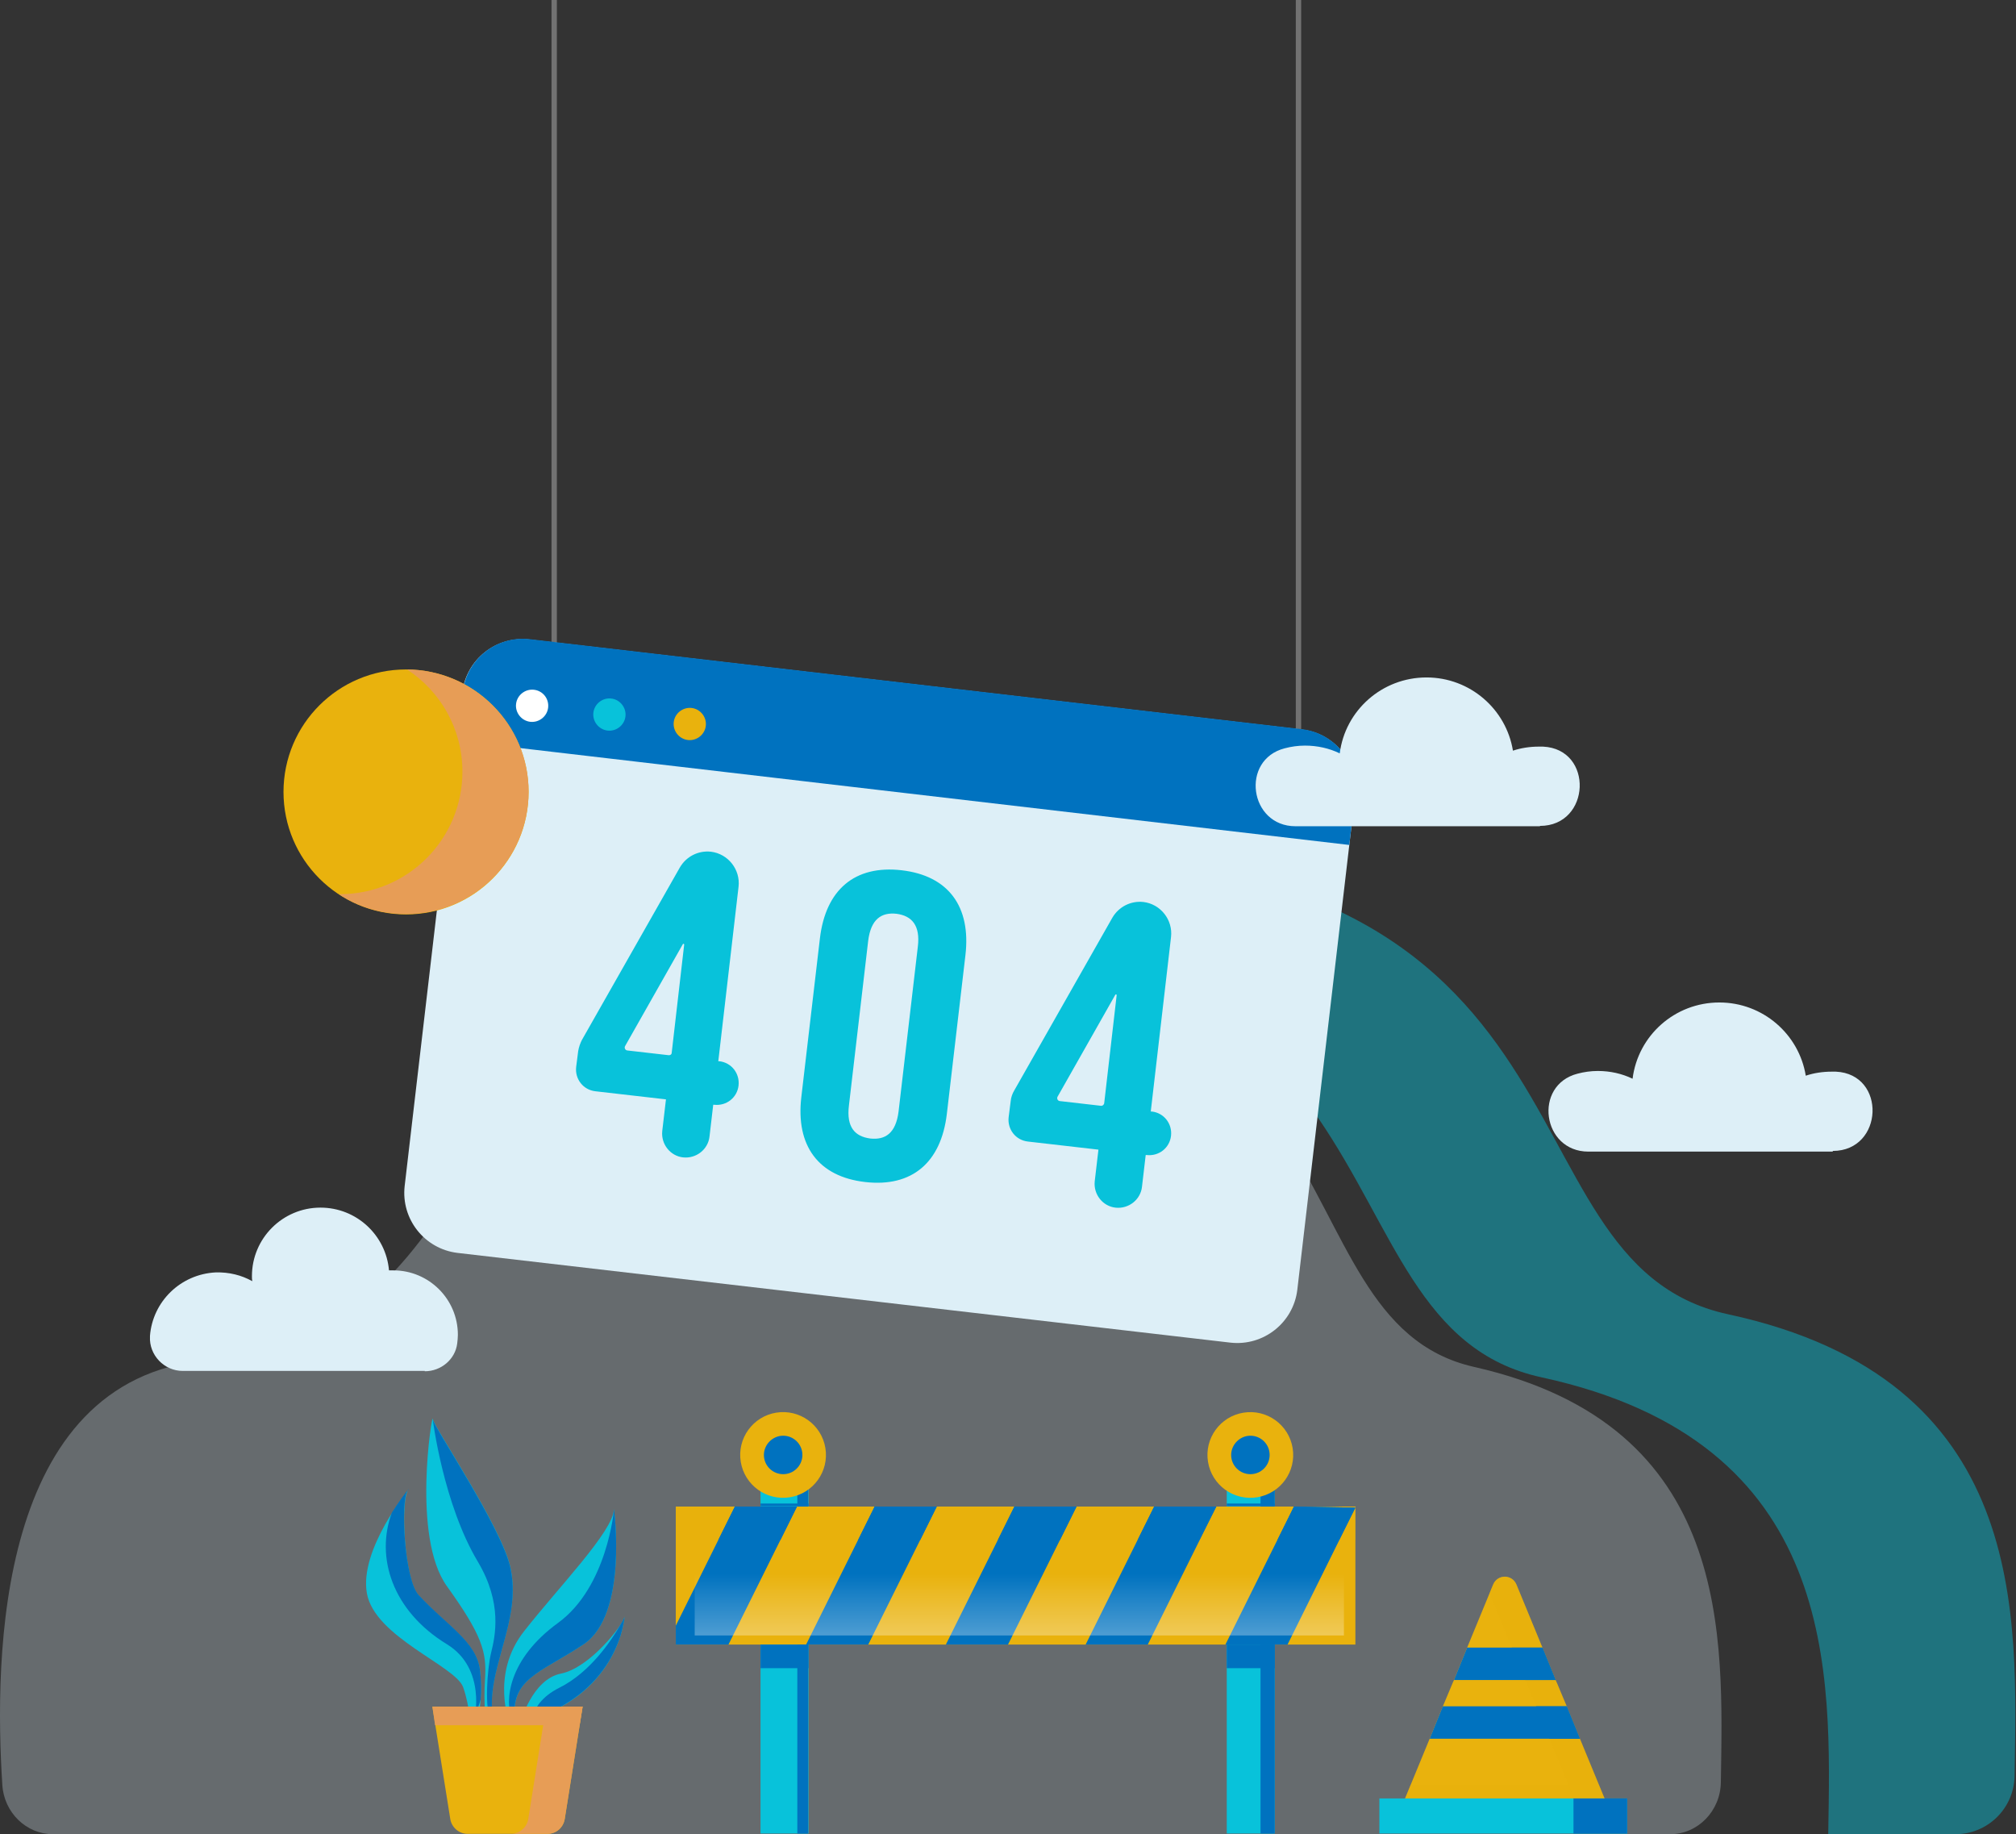 <svg width="753" height="685" viewBox="0 0 753 685" fill="none" xmlns="http://www.w3.org/2000/svg">
<rect x="0" y="0" width="753" height="685" fill="#333333" stroke="none"/>
<path d="M623.856 685C634.191 685 642.635 676.294 642.761 665.569C643.517 611.819 647.677 532.455 550.63 510.5C471.984 492.71 518.617 346.978 306.879 356.441C154.881 363.255 195.338 496.874 77.118 507.977C-1.528 515.421 -2.158 619.137 0.867 666.578C1.497 676.925 9.815 685 19.772 685H623.856Z" fill="#DDEFF7" fill-opacity="0.3"/>
<path opacity="0.45" d="M645.409 490.818C554.113 471.035 608.21 308.987 362.44 319.446C320.449 321.21 291.194 331.039 269 345.026C276.44 344.017 284.384 343.387 292.833 343.009C538.602 332.551 484.505 494.599 575.802 514.382C687.401 538.576 683.87 625.144 682.861 684.999H730.401C742.38 684.999 752.216 675.422 752.468 663.325C753.351 603.471 758.269 515.138 645.409 490.818Z" fill="#08C2DA"/>
<path opacity="0.4" d="M208 0H206V253H208V0Z" fill="#D0D0D0"/>
<path opacity="0.4" d="M486 0H484V291H486V0Z" fill="#D0D0D0"/>
<path d="M486.318 272.464L197.674 238.819C185.317 237.433 174.22 246.254 172.707 258.477L151.143 442.954C149.756 455.303 158.583 466.392 170.815 467.904L459.585 501.423C471.943 502.809 483.039 493.988 484.553 481.765L506.116 297.287C507.503 285.065 498.676 273.85 486.318 272.464Z" fill="#DDEFF7"/>
<path d="M503.971 315.558L506.114 297.287C507.501 284.938 498.674 273.849 486.443 272.337L197.799 238.692C185.441 237.306 174.344 246.127 172.831 258.35L170.688 276.621L503.971 315.558Z" fill="#0072BF"/>
<path d="M217.345 388.392L253.914 324.002C256.31 319.843 260.85 317.575 265.515 318.079C271.947 318.835 276.612 324.758 275.856 331.184L268.29 396.331H268.668C273.208 396.835 276.36 400.867 275.856 405.404C275.351 409.94 271.316 413.09 266.776 412.586H266.398L265.011 424.431C264.507 429.219 260.093 432.748 255.175 432.244C250.383 431.74 246.853 427.329 247.357 422.415L248.744 410.57L222.389 407.546C217.849 407.042 214.697 403.009 215.201 398.473L215.958 392.551C216.21 391.039 216.715 389.652 217.345 388.392ZM250.888 393.181L255.553 352.732C255.553 352.48 255.175 352.354 255.049 352.606L233.486 390.66C233.108 391.291 233.486 392.173 234.243 392.299L249.627 394.063C250.257 394.189 250.888 393.811 250.888 393.181Z" fill="#08C2DA"/>
<path d="M378.88 407.168L415.449 342.777C417.845 338.619 422.385 336.351 427.051 336.855C433.482 337.611 438.147 343.533 437.391 349.96L429.825 415.106H430.203C434.743 415.61 437.895 419.643 437.391 424.179C436.886 428.715 432.851 431.866 428.312 431.362H427.933L426.546 443.206C426.042 447.995 421.628 451.523 416.71 451.019C411.919 450.515 408.388 446.105 408.892 441.19L410.279 429.345L383.924 426.321C379.385 425.817 376.232 421.785 376.737 417.248L377.493 411.326C377.619 409.814 378.124 408.428 378.88 407.168ZM412.423 412.082L417.089 371.633C417.089 371.381 416.71 371.255 416.584 371.507L395.021 409.562C394.643 410.192 395.021 411.074 395.778 411.2L411.162 412.964C411.792 413.09 412.297 412.586 412.423 412.082Z" fill="#08C2DA"/>
<path d="M306.245 350.463C308.389 332.317 319.233 322.993 336.761 325.009C354.289 327.025 362.738 338.618 360.594 356.763L353.659 415.988C351.515 434.133 340.67 443.458 323.142 441.441C305.614 439.425 297.166 427.832 299.309 409.687L306.245 350.463ZM317.09 412.837C316.081 421.028 319.359 424.43 325.034 425.186C330.708 425.816 334.617 423.17 335.626 415.106L342.814 353.613C343.823 345.548 340.544 342.02 334.87 341.264C329.195 340.634 325.286 343.28 324.277 351.345L317.09 412.837Z" fill="#08C2DA"/>
<path d="M204.736 264.272C204.357 267.549 201.331 269.943 198.052 269.565C194.774 269.187 192.378 266.163 192.756 262.886C193.134 259.61 196.161 257.216 199.439 257.594C202.718 257.972 205.114 260.87 204.736 264.272Z" fill="white"/>
<path d="M233.613 267.55C233.234 270.826 230.208 273.22 226.929 272.842C223.651 272.464 221.255 269.44 221.633 266.164C222.011 262.887 225.038 260.493 228.316 260.871C231.595 261.249 233.991 264.274 233.613 267.55Z" fill="#08C2DA"/>
<path d="M263.626 271.077C263.248 274.353 260.222 276.748 256.943 276.37C253.664 275.992 251.268 272.967 251.647 269.691C252.025 266.415 255.051 264.021 258.33 264.399C261.609 264.777 264.005 267.801 263.626 271.077Z" fill="#E9B20D"/>
<path d="M185.838 645.054C185.838 645.054 181.929 641.4 184.577 627.539C187.225 613.678 193.909 600.321 190.63 585.326C187.352 570.33 161.753 532.402 161.627 529.881C161.501 527.361 153.683 573.985 166.923 592.382C180.164 610.779 181.803 617.08 181.173 626.783C180.542 636.485 181.299 644.172 182.812 646.44L185.838 645.054Z" fill="#08C2DA"/>
<path d="M183.442 617.206C181.929 623.381 180.92 638.88 183.442 642.66C183.694 643.038 183.947 642.786 184.451 642.156C183.695 639.636 183.19 635.1 184.577 627.665C187.225 613.804 193.909 600.447 190.63 585.452C187.351 570.457 161.753 532.528 161.627 530.008C161.627 530.008 165.536 561.636 178.524 583.31C187.73 598.809 184.956 611.032 183.442 617.206Z" fill="#0072BF"/>
<path d="M190.502 644.172C190.502 644.172 182.936 625.397 195.798 609.142C208.534 592.887 228.962 571.969 229.341 563.652C229.341 563.652 234.637 602.967 217.992 614.056C201.346 625.145 189.745 626.909 192.645 644.046L190.502 644.172Z" fill="#08C2DA"/>
<path d="M208.407 606.117C189.87 619.6 188.357 635.1 191.257 642.282C191.509 642.786 191.888 643.164 192.518 643.416C189.996 626.909 201.597 625.019 217.99 614.056C234.636 602.967 229.339 563.652 229.339 563.652C229.339 563.652 226.943 592.634 208.407 606.117Z" fill="#0072BF"/>
<path d="M178.145 644.551C178.145 644.551 180.541 634.597 179.28 623.886C178.019 613.175 166.796 607.126 156.33 595.786C150.908 589.989 149.394 559.117 152.673 556.219C152.673 556.219 134.136 578.648 137.037 595.03C139.937 611.411 170.075 622.122 172.975 630.06C175.749 637.999 175.497 644.677 175.497 644.677L178.145 644.551Z" fill="#08C2DA"/>
<path d="M146.367 564.911C140.188 581.545 146.493 601.58 166.921 614.055C181.927 623.254 177.136 642.281 177.136 642.281L179.531 634.721C179.784 631.444 179.784 627.664 179.279 623.758C178.018 613.047 166.795 606.999 156.329 595.658C151.159 589.987 149.393 561.131 152.294 556.469C151.411 557.603 149.015 560.753 146.367 564.911Z" fill="#0072BF"/>
<path d="M152.293 556.597C152.545 556.345 152.671 556.219 152.671 556.219C152.419 556.219 152.419 556.345 152.293 556.597Z" fill="#0072BF"/>
<path d="M194.412 643.29C194.412 643.29 198.7 627.161 209.544 625.019C220.263 622.877 232.621 607 233.251 603.85C233.251 603.85 231.36 633.84 194.412 643.29Z" fill="#08C2DA"/>
<path d="M208.914 630.312C202.357 633.588 199.583 637.998 198.574 642.03C231.486 631.446 233.252 603.85 233.252 603.85C233.126 604.48 232.495 605.614 231.612 607C228.334 612.67 220.516 624.515 208.914 630.312Z" fill="#0072BF"/>
<path d="M217.615 637.367H161.5L168.183 679.328C168.688 682.479 171.462 684.873 174.614 684.873H204.5C207.779 684.873 210.427 682.479 210.931 679.328L217.615 637.367Z" fill="#E9B20D"/>
<path d="M216.48 644.298L217.615 637.367H161.5L162.509 644.298H216.48Z" fill="#E79D56"/>
<path d="M203.995 637.367L197.312 679.328C196.808 682.479 194.033 684.873 190.881 684.873H204.5C207.778 684.873 210.426 682.479 210.931 679.328L217.614 637.367H203.995Z" fill="#E79D56"/>
<path d="M506.256 562.645H252.416V614.182H506.256V562.645Z" fill="#E9B20D"/>
<path opacity="0.29" d="M506.256 562.645H252.416V575.119H506.256V562.645Z" fill="#E9B20D"/>
<path d="M274.484 562.645H297.686L291.507 575.119H268.305L274.484 562.645Z" fill="#E9B20D"/>
<path d="M326.689 562.645H349.891L343.712 575.119H320.51L326.689 562.645Z" fill="#E9B20D"/>
<path d="M378.896 562.645H402.098L395.919 575.119H372.717L378.896 562.645Z" fill="#E9B20D"/>
<path d="M431.101 562.645H454.303L447.998 575.119H424.922L431.101 562.645Z" fill="#E9B20D"/>
<path d="M506.256 562.645V563.023L500.203 575.119H477.127L483.306 562.645H506.256Z" fill="#E9B20D"/>
<path d="M301.975 614.182H284.068V684.747H301.975V614.182Z" fill="#08C2DA"/>
<path d="M301.848 614.182H297.812V684.747H301.848V614.182Z" fill="#0072BF"/>
<path d="M476.117 614.182H458.211V684.747H476.117V614.182Z" fill="#08C2DA"/>
<path d="M476.117 614.182H470.82V684.747H476.117V614.182Z" fill="#0072BF"/>
<path d="M301.975 614.182H284.068V623.002H301.975V614.182Z" fill="#0072BF"/>
<path d="M476.117 614.182H458.211V623.002H476.117V614.182Z" fill="#0072BF"/>
<path d="M301.975 554.58H284.068V562.645H301.975V554.58Z" fill="#08C2DA"/>
<path d="M301.848 554.58H297.812V562.645H301.848V554.58Z" fill="#0072BF"/>
<path d="M476.117 554.58H458.211V562.645H476.117V554.58Z" fill="#08C2DA"/>
<path d="M476.117 554.58H470.82V562.645H476.117V554.58Z" fill="#0072BF"/>
<path d="M301.975 561.51H284.068V562.518H301.975V561.51Z" fill="#0072BF"/>
<path d="M476.117 561.51H458.211V562.518H476.117V561.51Z" fill="#0072BF"/>
<path d="M297.686 562.645L272.088 614.182H252.416V607.126L274.484 562.645H297.686Z" fill="#0072BF"/>
<path d="M326.688 562.645L301.09 614.182H324.292L349.891 562.645H326.688Z" fill="#0072BF"/>
<path d="M402.098 562.645L376.499 614.182H353.297L378.895 562.645H402.098Z" fill="#0072BF"/>
<path d="M454.303 562.645L428.704 614.182H405.502L431.1 562.645H454.303Z" fill="#0072BF"/>
<path d="M483.307 562.645L457.709 614.182H480.911L506.258 563.023L483.307 562.645Z" fill="#0072BF"/>
<path d="M297.686 562.645L291.507 575.119H268.305L274.484 562.645H297.686Z" fill="#0072BF"/>
<path d="M349.893 562.645L343.714 575.119H320.512L326.691 562.645H349.893Z" fill="#0072BF"/>
<path d="M402.098 562.645L395.919 575.119H372.717L378.896 562.645H402.098Z" fill="#0072BF"/>
<path d="M454.303 562.645L447.998 575.119H424.922L431.101 562.645H454.303Z" fill="#0072BF"/>
<path d="M506.256 563.023L500.203 575.119H477.127L483.306 562.645L506.256 563.023Z" fill="#0072BF"/>
<path opacity="0.55" d="M501.969 584.947H259.479V610.779H501.969V584.947Z" fill="url(#paint0_linear)"/>
<path d="M295.06 559.165C303.79 557.745 309.715 549.523 308.294 540.799C306.874 532.076 298.646 526.155 289.916 527.574C281.186 528.994 275.261 537.216 276.681 545.94C278.102 554.663 286.33 560.584 295.06 559.165Z" fill="#E9B20D"/>
<path d="M299.704 543.366C299.704 539.334 296.425 536.184 292.516 536.184C288.607 536.184 285.328 539.46 285.328 543.366C285.328 547.398 288.607 550.549 292.516 550.549C296.425 550.549 299.704 547.398 299.704 543.366Z" fill="#0072BF"/>
<path d="M469.583 559.172C478.313 557.753 484.238 549.531 482.818 540.807C481.397 532.084 473.169 526.163 464.439 527.582C455.71 529.002 449.784 537.224 451.205 545.947C452.625 554.671 460.854 560.592 469.583 559.172Z" fill="#E9B20D"/>
<path d="M474.227 543.366C474.227 539.334 470.948 536.184 467.039 536.184C463.13 536.184 459.852 539.46 459.852 543.366C459.852 547.398 463.13 550.549 467.039 550.549C470.948 550.549 474.227 547.398 474.227 543.366Z" fill="#0072BF"/>
<path d="M602.471 679.33H521.641L533.998 649.34L538.916 637.243L540.303 633.967L542.573 628.549L543.078 627.415L547.996 615.318L548.878 613.176L557.705 591.754C559.345 587.848 564.767 587.848 566.406 591.754L575.233 613.176L576.116 615.318L581.034 627.415L581.538 628.549L583.808 633.967L585.195 637.243L590.113 649.34L602.471 679.33Z" fill="#E9B20D"/>
<path opacity="0.29" d="M526.937 666.477L521.641 679.329H602.471L597.175 666.477H526.937Z" fill="#E9B20D"/>
<path d="M607.769 671.645H515.211V684.75H607.769V671.645Z" fill="#08C2DA"/>
<path d="M607.769 671.645H587.719V684.75H607.769V671.645Z" fill="#0072BF"/>
<path opacity="0.29" d="M599.319 671.644H587.843L578.638 649.34L573.72 637.243L572.333 633.967L570.063 628.549L569.559 627.415L564.641 615.318L563.758 613.176L556.318 595.156L557.705 591.754C559.345 587.848 564.767 587.848 566.406 591.754L575.233 613.176L576.116 615.318L581.034 627.415L581.538 628.549L583.808 633.967L585.195 637.243L590.113 649.34L599.319 671.644Z" fill="#E9B20D"/>
<path d="M581.036 627.415H543.08L547.998 615.318H576.118L581.036 627.415Z" fill="#0072BF"/>
<path d="M590.115 649.341H534L538.918 637.244H585.197L590.115 649.341Z" fill="#0072BF"/>
<path d="M581.036 627.415H569.687L564.643 615.318H576.118L581.036 627.415Z" fill="#0072BF"/>
<path d="M590.114 649.341H578.639L573.721 637.244H585.196L590.114 649.341Z" fill="#0072BF"/>
<path d="M158.664 512.114C164.716 512.114 170.013 507.704 170.769 501.782C170.895 500.648 171.021 499.64 171.021 498.505C171.021 485.148 160.177 474.438 146.936 474.438C146.432 474.438 145.801 474.438 145.297 474.438C144.162 461.333 133.191 451 119.699 451C105.575 451 94.1 462.467 94.1 476.58C94.1 477.21 94.1 477.84 94.226 478.47C90.191 476.202 85.525 475.068 80.607 475.194C67.493 475.824 57.027 486.031 56.018 498.884C56.018 499.01 56.018 499.136 56.018 499.136C55.64 506.066 61.314 511.988 68.25 511.988H158.664V512.114Z" fill="#DDEFF7"/>
<path d="M684.564 429.831C703.605 429.831 704.74 401.101 685.698 400.219C685.194 400.219 684.69 400.219 684.185 400.219C680.781 400.219 677.502 400.723 674.475 401.731C671.953 386.232 658.461 374.387 642.194 374.387C625.549 374.387 611.804 386.736 609.786 402.865C605.877 400.975 601.463 399.967 596.798 399.967C594.15 399.967 591.628 400.345 589.232 400.975C572.586 405.259 575.991 430.083 593.267 430.083H684.564V429.831Z" fill="#DDEFF7"/>
<path d="M575.187 308.444C594.228 308.444 595.363 279.714 576.321 278.832C575.817 278.832 575.313 278.832 574.808 278.832C571.404 278.832 568.125 279.336 565.099 280.344C562.577 264.845 549.084 253 532.817 253C516.172 253 502.427 265.349 500.409 281.352C496.5 279.462 492.086 278.454 487.421 278.454C484.773 278.454 482.251 278.832 479.855 279.462C463.209 283.746 466.614 308.57 483.89 308.57H575.187V308.444Z" fill="#DDEFF7"/>
<path d="M151.663 341.498C176.944 341.498 197.437 321.019 197.437 295.757C197.437 270.495 176.944 250.016 151.663 250.016C126.383 250.016 105.889 270.495 105.889 295.757C105.889 321.019 126.383 341.498 151.663 341.498Z" fill="#E9B20D"/>
<path d="M152.041 250.016C164.525 258.206 172.721 272.193 172.721 288.196C172.721 313.398 152.293 333.938 126.947 333.938C126.821 333.938 126.694 333.938 126.568 333.938C133.756 338.726 142.331 341.372 151.662 341.372C176.882 341.372 197.437 320.959 197.437 295.631C197.437 270.681 177.135 250.268 152.041 250.016Z" fill="#E79D56"/>
<defs>
<linearGradient id="paint0_linear" x1="380.707" y1="629.288" x2="380.707" y2="587.733" gradientUnits="userSpaceOnUse">
<stop stop-color="white"/>
<stop offset="1" stop-color="white" stop-opacity="0"/>
</linearGradient>
</defs>
</svg>
